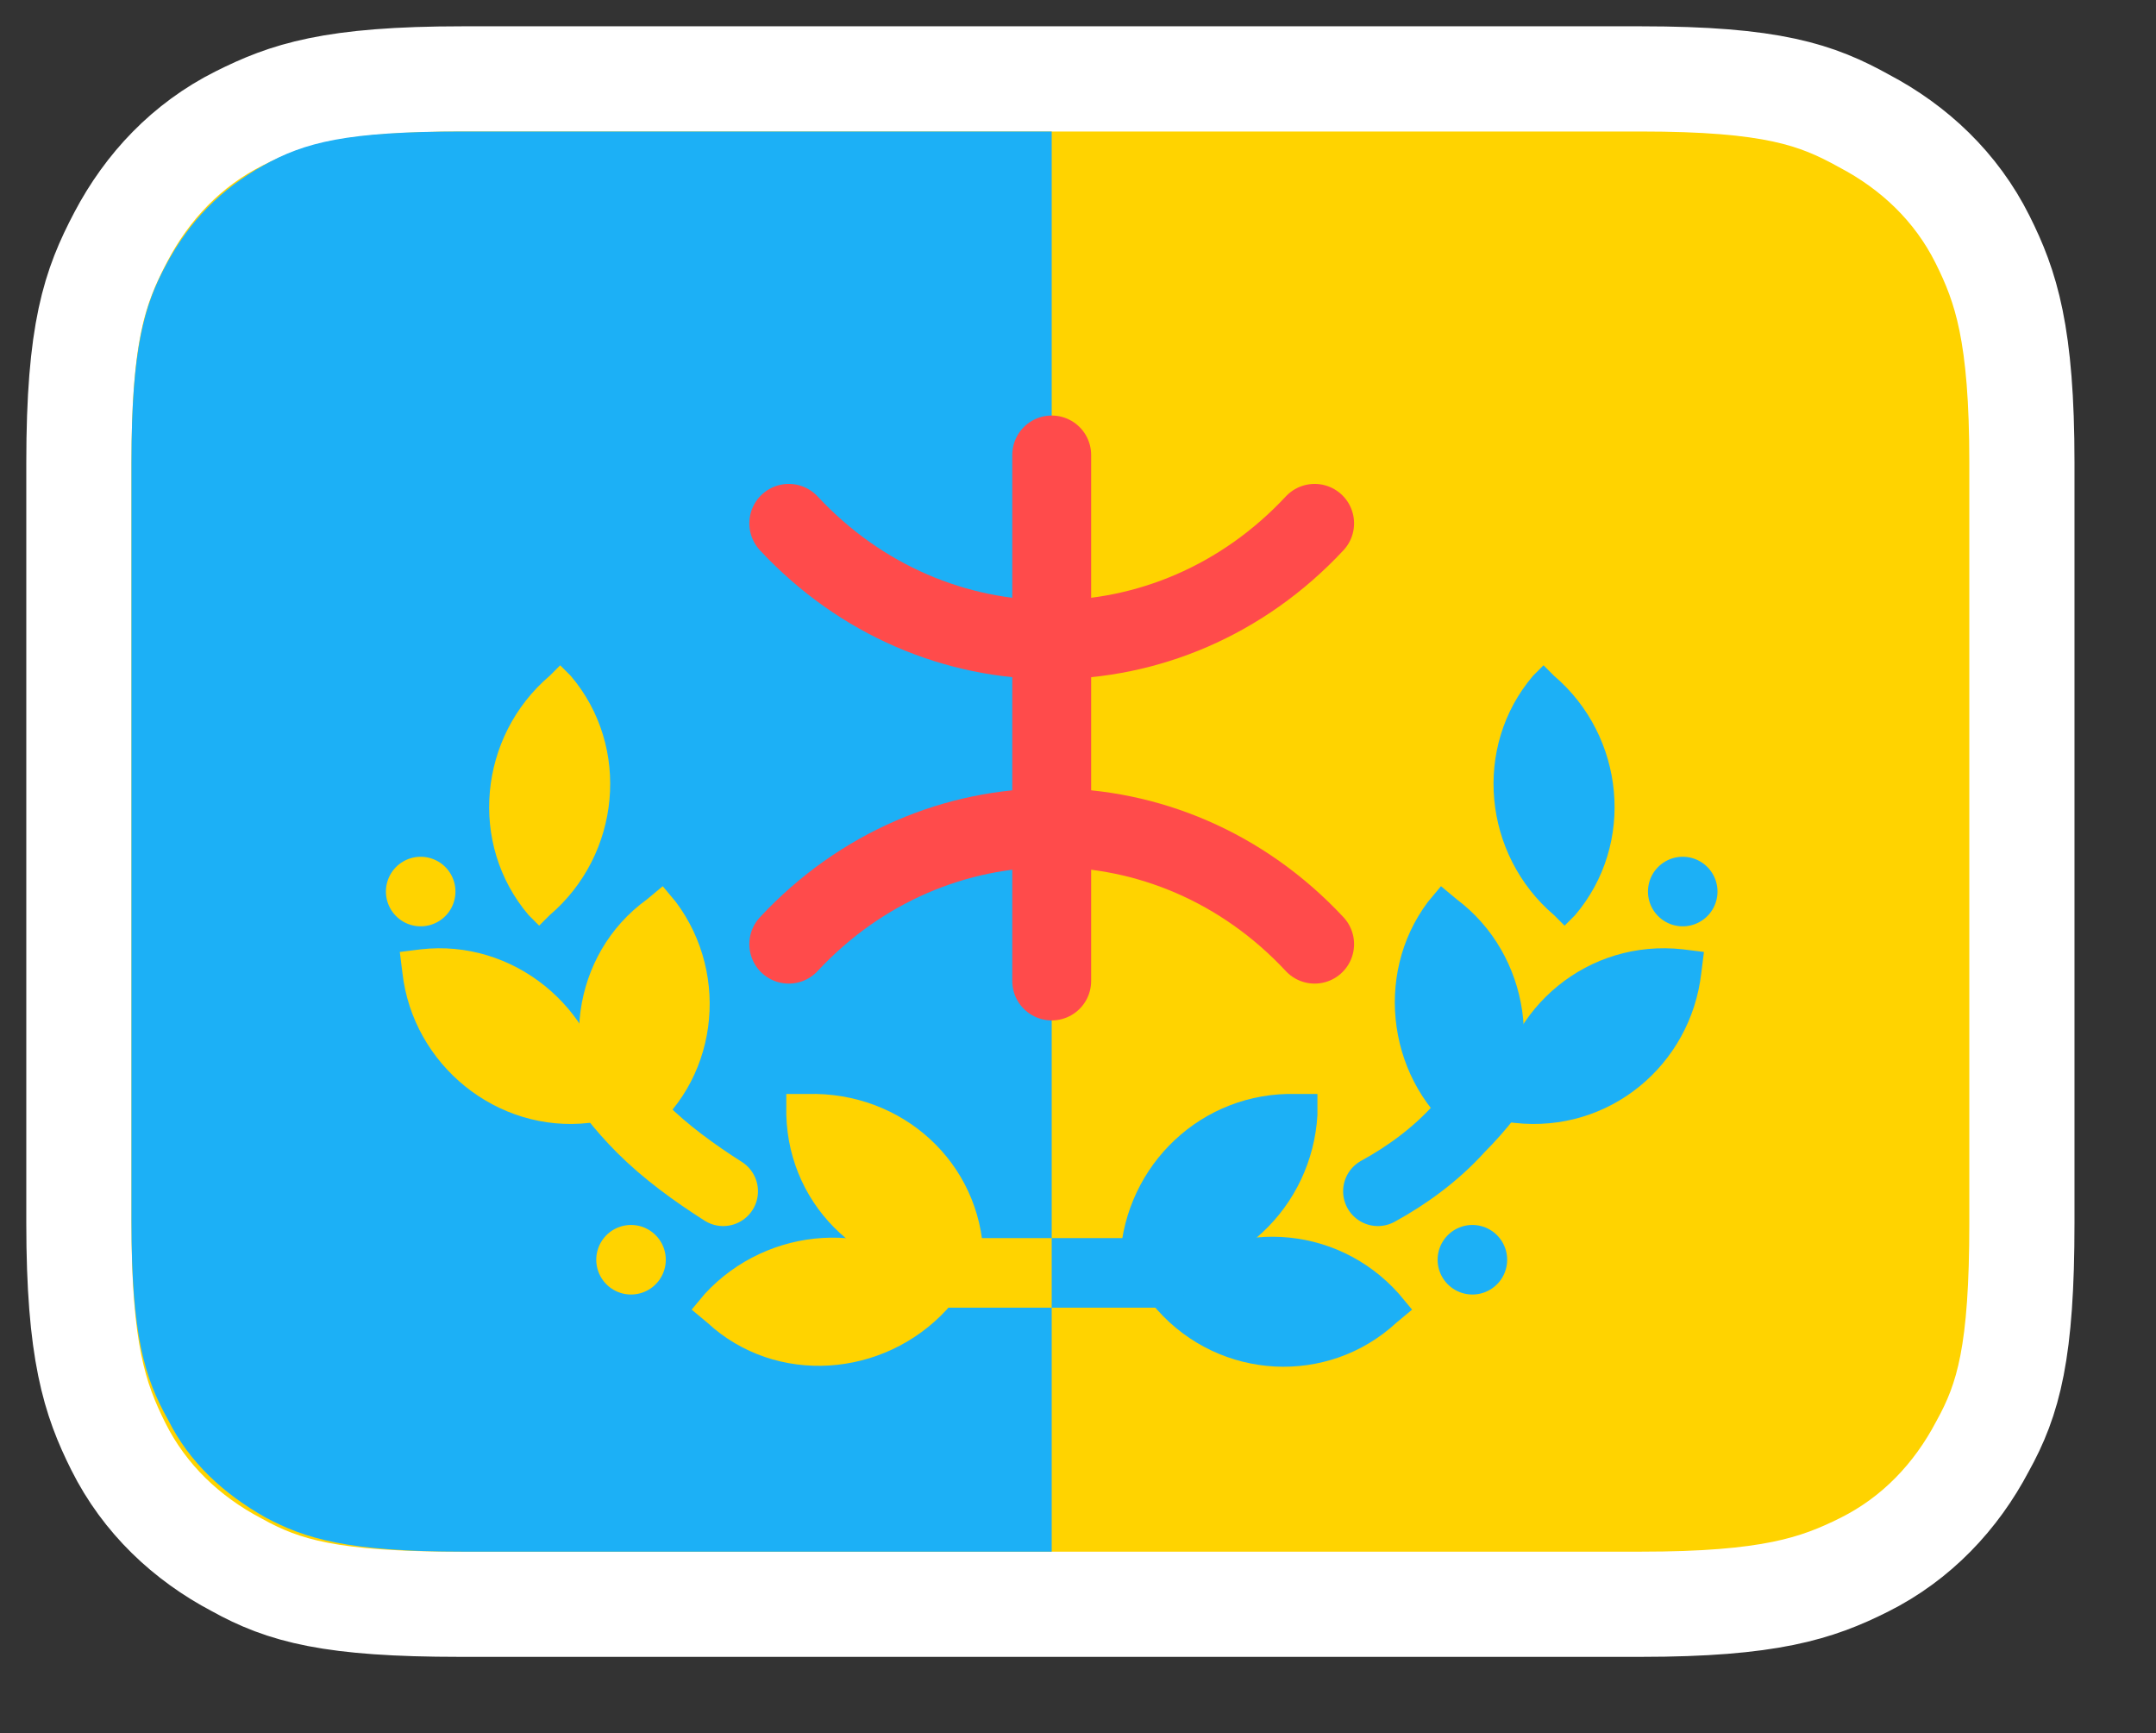 <?xml version="1.0" encoding="utf-8"?>
<!-- Generator: Adobe Illustrator 28.1.0, SVG Export Plug-In . SVG Version: 6.00 Build 0)  -->
<svg version="1.1"
	 id="svg3624" xmlns:inkscape="http://www.inkscape.org/namespaces/inkscape" xmlns:sodipodi="http://sodipodi.sourceforge.net/DTD/sodipodi-0.dtd" xmlns:svg="http://www.w3.org/2000/svg"
	 xmlns="http://www.w3.org/2000/svg" xmlns:xlink="http://www.w3.org/1999/xlink" x="0px" y="0px" width="82px" height="65.9px"
	 viewBox="0 0 82 65.9" style="enable-background:new 0 0 82 65.9;" xml:space="preserve">
<rect x="0" y="0" width="82" height="65.9" fill="#333333" stroke="none"/>
<style type="text/css">
	.st0{fill:#FFD300;stroke:#FFFFFF;stroke-width:4;}
	.st1{fill:#1CB0F6;}
	.st2{fill:none;stroke:#FF4B4B;stroke-width:3;stroke-linecap:round;stroke-linejoin:round;stroke-miterlimit:10;}
	.st3{fill:none;stroke:#FFC800;stroke-width:3;stroke-linecap:round;stroke-linejoin:round;stroke-miterlimit:10;}
	.st4{fill:none;stroke:#1CB0F6;stroke-width:3;stroke-linecap:round;stroke-linejoin:bevel;stroke-miterlimit:10;}
	.st5{fill:none;stroke:#FFD300;stroke-width:2.645;stroke-linecap:round;stroke-linejoin:round;}
	.st6{fill-rule:evenodd;clip-rule:evenodd;fill:#FFD300;}
	.st7{fill:none;stroke:#1CB0F6;stroke-width:2.645;stroke-linecap:round;stroke-linejoin:round;}
	.st8{fill-rule:evenodd;clip-rule:evenodd;fill:#1CB0F6;}
	.st9{fill:none;stroke:#1CB0F6;stroke-width:2.645;stroke-linecap:round;stroke-linejoin:bevel;}
</style>
<sodipodi:namedview  bordercolor="#666666" borderopacity="1.0" id="namedview3628" inkscape:current-layer="svg3626" inkscape:cx="232.28458" inkscape:cy="1646.1446" inkscape:pagecheckerboard="0" inkscape:pageopacity="0.0" inkscape:pageshadow="2" inkscape:window-height="699" inkscape:window-maximized="1" inkscape:window-width="1366" inkscape:window-x="0" inkscape:window-y="0" inkscape:zoom="1.4142136" pagecolor="#ffffff" showgrid="false">
	</sodipodi:namedview>
<g id="ru">
	<g id="g2884" transform="translate(6, 6)">
		<path id="path2878" class="st0" d="M56.4-3H11.6c-5,0-6.7,0.6-8.5,1.5c-2,1-3.5,2.6-4.5,4.5S-3,6.6-3,11.6v28.9
			c0,4.9,0.6,6.7,1.5,8.5c1,2,2.6,3.5,4.5,4.5c1.8,1,3.6,1.5,8.5,1.5h44.9c4.9,0,6.7-0.6,8.5-1.5c2-1,3.5-2.6,4.5-4.5
			c1-1.8,1.5-3.6,1.5-8.5V11.6c0-4.9-0.6-6.7-1.5-8.5c-1-2-2.6-3.5-4.5-4.5C63.1-2.4,61.4-3,56.4-3z"/>
		<path id="path2882" class="st1" d="M-1,40.4V11.6c0-4.4,0.5-6,1.3-7.5C1.2,2.4,2.4,1.2,4,0.3S7.2-1,11.6-1H34v54H11.6
			c-4.4,0-6-0.5-7.5-1.3c-1.6-0.9-2.9-2.1-3.7-3.7C-0.5,46.4-1,44.8-1,40.4z"/>
	</g>
</g>
<path class="st2" d="M30,19.9L30,19.9c5.5,5.9,14.5,5.9,20,0l0,0"/>
<path class="st2" d="M30,35.9L30,35.9c5.5-5.9,14.5-5.9,20,0l0,0"/>
<line class="st2" x1="40" y1="17.3" x2="40" y2="37.3"/>
<path class="st3" d="M32.8,128.2L32.8,128.2c-9.8,0-18.8-5.5-23.2-14.3l-0.8-1.7"/>
<path class="st4" d="M56.8,112.2l-0.8,1.7c-4.4,8.7-13.4,14.3-23.2,14.3h1"/>
<g id="g3511" transform="translate(19, 15)">
	<g id="g3509" transform="translate(0.806, 0.097)">
		<g id="Group-5">
			<g id="g3486">
				<g id="g3484">
					<g id="g3482">
						<path id="path3470" class="st5" d="M2.6,25.3c0.6,0.9,1.2,1.7,2,2.5c0.9,0.9,2,1.7,3.1,2.4"/>
						<path id="path3472" class="st6" d="M0.7,20.1l-0.4-0.4c-2.3-2.7-1.9-6.8,0.8-9.1l0.4-0.4l0,0l0.4,0.4c2.3,2.7,1.9,6.8-0.8,9.1
							L0.7,20.1L0.7,20.1z"/>
						<path id="path3474" class="st6" d="M3.4,27.5l-0.8,0.1c-3.5,0.4-6.7-2.2-7.1-5.7l-0.1-0.8l0,0l0.8-0.1
							c3.5-0.4,6.7,2.2,7.1,5.7L3.4,27.5L3.4,27.5z"/>
						<path id="path3476" class="st6" d="M16.7,34.1l-0.5,0.6c-2.4,2.6-6.5,2.9-9.1,0.5l-0.6-0.5l0,0L7,34.1
							c2.4-2.6,6.5-2.9,9.1-0.5L16.7,34.1L16.7,34.1z"/>
						<path id="path3478" class="st6" d="M17.6,33.5l0-0.8c-0.1-3.6-3.1-6.3-6.7-6.2l-0.8,0l0,0l0,0.8c0.1,3.6,3.1,6.3,6.7,6.2
							L17.6,33.5L17.6,33.5z"/>
						<path id="path3480" class="st6" d="M4,28.7l-0.5-0.6c-2.1-2.8-1.6-6.9,1.3-9l0.6-0.5l0,0l0.5,0.6c2.1,2.8,1.6,6.9-1.3,9
							L4,28.7L4,28.7z"/>
					</g>
				</g>
			</g>
		</g>
	</g>
</g>
<line class="st5" x1="40" y1="48.4" x2="36" y2="48.4"/>
<g id="g3511_00000163065885801591416800000004631514447893527460_" transform="translate(19, 15)">
	<g id="g3509_00000057113573527281308400000015160165714985609632_" transform="translate(0.806, 0.097)">
		<g id="Group-5_00000164505379842198347040000003655092429537456259_">
			<g id="g3486_00000107585430182672384410000014680243269966723724_">
				<g id="g3484_00000023269141209652329360000003751787813867581862_">
					<g id="g3482_00000094591389066252256720000014501499956326102147_">
						<path id="path3470_00000106844257385045753770000007093715419673280698_" class="st7" d="M32.6,30.2c1.1-0.6,2.2-1.4,3.1-2.4
							c0.8-0.8,1.4-1.6,2-2.5"/>
						<path id="path3472_00000137133191883695660760000018219124349751463829_" class="st8" d="M39.7,20.1l-0.4-0.4
							c-2.7-2.3-3.1-6.4-0.8-9.1l0.4-0.4l0,0l0.4,0.4c2.7,2.3,3.1,6.4,0.8,9.1L39.7,20.1L39.7,20.1z"/>
						<path id="path3474_00000165210186445262956420000007415236428114319232_" class="st8" d="M37,27.5l0.1-0.8
							c0.4-3.5,3.5-6.1,7.1-5.7l0.8,0.1l0,0l-0.1,0.8c-0.4,3.5-3.5,6.1-7.1,5.7L37,27.5L37,27.5z"/>
						<path id="path3476_00000164491201819329053970000016274380968566826163_" class="st8" d="M23.7,34.1l0.6-0.5
							c2.6-2.4,6.7-2.2,9.1,0.5l0.5,0.6l0,0l-0.6,0.5c-2.6,2.4-6.7,2.2-9.1-0.5L23.7,34.1L23.7,34.1z"/>
						<path id="path3478_00000072242076770272389900000014463549305967717051_" class="st8" d="M22.8,33.5l0.8,0
							c3.6,0.1,6.5-2.7,6.7-6.2l0-0.8l0,0l-0.8,0c-3.6-0.1-6.5,2.7-6.7,6.2L22.8,33.5L22.8,33.5z"/>
						<path id="path3480_00000091014603205058062250000011938908945895323048_" class="st8" d="M36.4,28.7l-0.6-0.5
							c-2.8-2.1-3.4-6.2-1.3-9l0.5-0.6l0,0l0.6,0.5c2.8,2.1,3.4,6.2,1.3,9L36.4,28.7L36.4,28.7z"/>
					</g>
				</g>
			</g>
		</g>
	</g>
</g>
<polyline class="st9" points="42,48.4 40,48.4 44,48.4 "/>
<line class="st5" x1="24" y1="47.9" x2="24" y2="47.9"/>
<line class="st5" x1="16" y1="33.9" x2="16" y2="33.9"/>
<line class="st9" x1="64" y1="33.9" x2="64" y2="33.9"/>
<line class="st9" x1="56" y1="47.9" x2="56" y2="47.9"/>
</svg>
